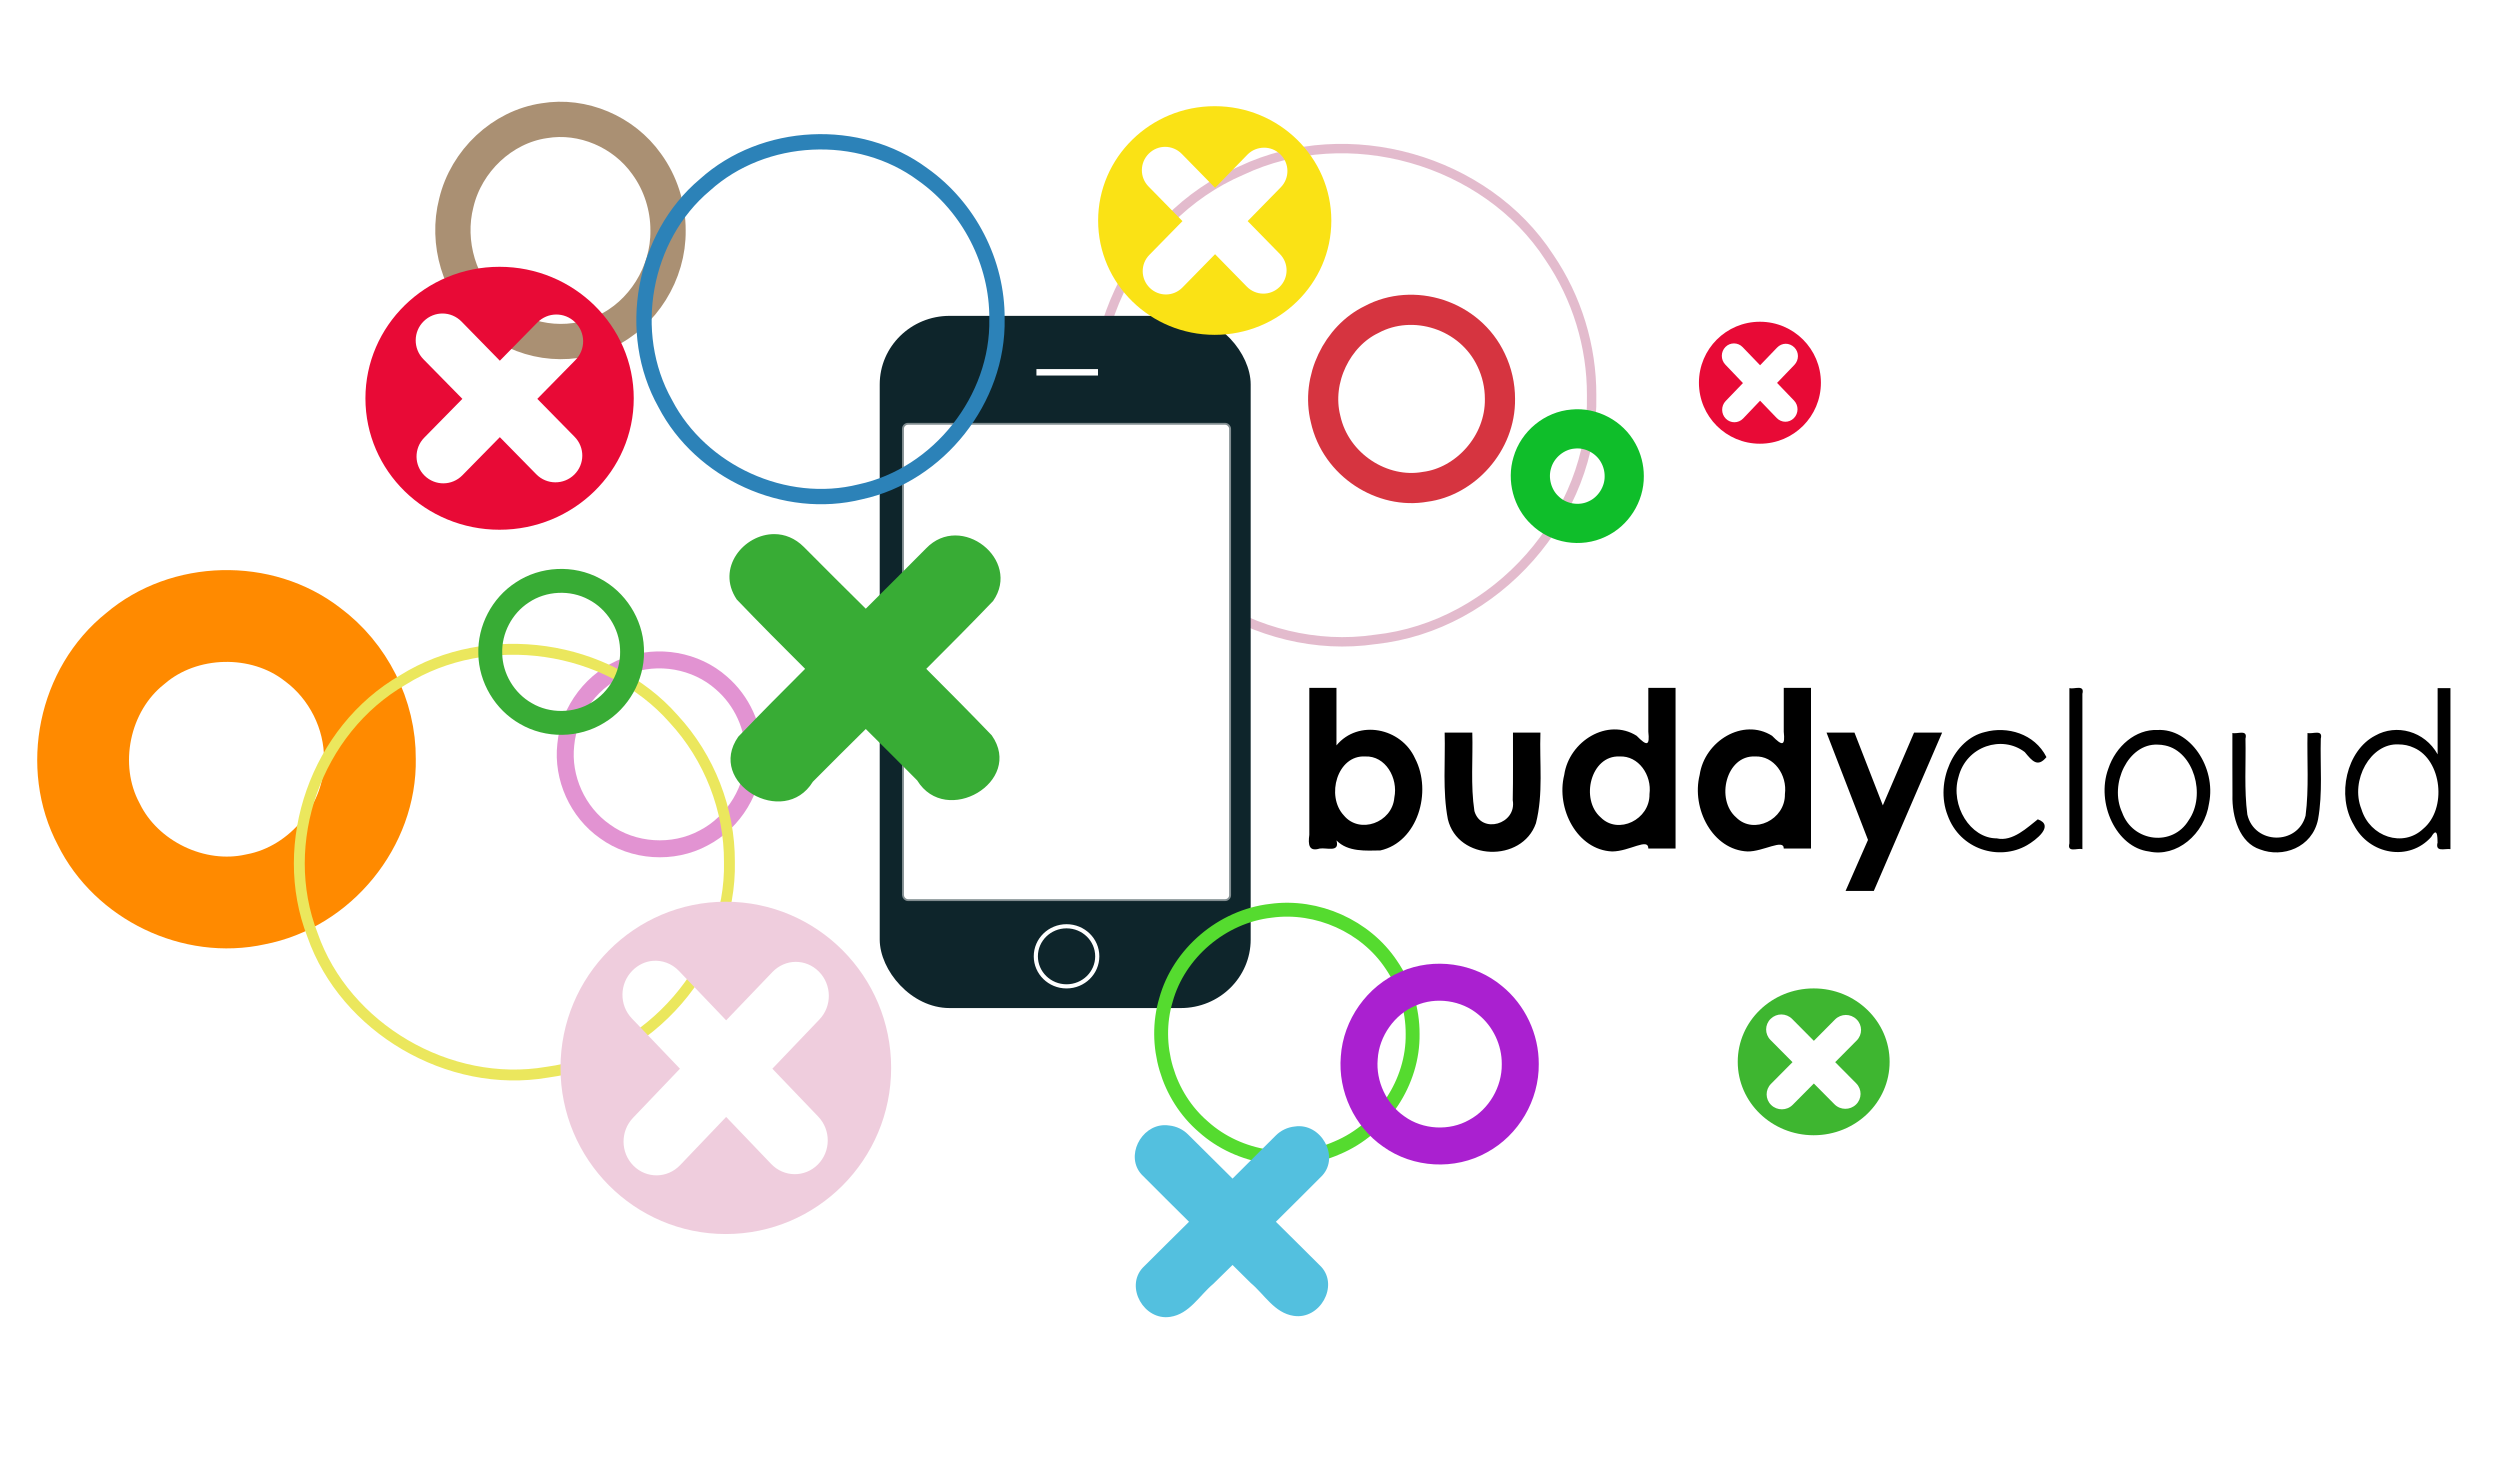 <?xml version="1.0" encoding="UTF-8" standalone="no"?>
<!DOCTYPE svg PUBLIC "-//W3C//DTD SVG 1.1 Tiny//EN" "http://www.w3.org/Graphics/SVG/1.1/DTD/svg11-tiny.dtd">
<svg xmlns="http://www.w3.org/2000/svg" baseProfile="tiny" height="275" version="1.0" viewBox="0 0 465 275" width="465">
<defs/>
<image height="275" width="465" x="4.377" y="0"/>
<path d="M 296.042,73.475 C 296.554,95.739 278.305,116.525 255.807,118.934 C 233.79,122.204 211.165,107.201 205.571,86.02 C 199.093,64.966 210.45,40.453 230.955,31.696 C 250.706,22.364 276.389,29.679 288.172,47.853 C 293.306,55.37 296.07,64.414 296.042,73.475 z " style="fill:none;fill-opacity:1;fill-rule:evenodd;stroke:#e3bbcd;stroke-width:1.749;stroke-opacity:1"/>
<rect height="128.75" rx="13" ry="12.75" style="fill:#0e252b;fill-opacity:1;fill-rule:evenodd;stroke:none;stroke-width:2.852;stroke-miterlimit:4;stroke-dasharray:none;stroke-opacity:1" width="69" x="163.627" y="58.75"/>
<path d="M 337.345,183.844 C 329.541,183.844 323.22,189.954 323.22,197.5 C 323.22,205.046 329.541,211.156 337.345,211.156 C 345.15,211.156 351.47,205.046 351.47,197.5 C 351.47,189.954 345.15,183.844 337.345,183.844 z M 331.345,188.688 C 332.066,188.694 332.798,188.981 333.345,189.531 L 337.377,193.594 L 341.314,189.625 C 341.861,189.075 342.593,188.788 343.314,188.781 C 344.035,188.775 344.757,189.053 345.314,189.594 C 346.428,190.675 346.44,192.43 345.345,193.531 L 341.345,197.562 L 345.252,201.5 C 346.346,202.601 346.335,204.357 345.22,205.438 C 344.106,206.518 342.315,206.507 341.22,205.406 L 337.377,201.531 L 333.439,205.5 C 332.345,206.601 330.553,206.612 329.439,205.531 C 328.325,204.45 328.313,202.695 329.408,201.594 L 333.408,197.562 L 329.314,193.438 C 328.22,192.337 328.231,190.581 329.345,189.5 C 329.903,188.96 330.625,188.681 331.345,188.688 z " style="fill:#3eb630;fill-opacity:1;fill-rule:evenodd;stroke:none;stroke-opacity:1"/>
<path d="M 327.345,59.844 C 321.077,59.844 316.002,64.919 316.002,71.188 C 316.002,77.456 321.077,82.531 327.345,82.531 C 333.614,82.531 338.689,77.456 338.689,71.188 C 338.689,64.919 333.614,59.844 327.345,59.844 z M 322.533,63.875 C 323.112,63.88 323.687,64.105 324.127,64.562 L 327.377,67.938 L 330.533,64.656 C 330.972,64.199 331.548,63.943 332.127,63.938 C 332.705,63.932 333.304,64.176 333.752,64.625 C 334.647,65.523 334.63,66.961 333.752,67.875 L 330.533,71.219 L 333.689,74.5 C 334.568,75.414 334.553,76.883 333.658,77.781 C 332.763,78.679 331.349,78.664 330.47,77.75 L 327.377,74.531 L 324.22,77.844 C 323.342,78.758 321.897,78.773 321.002,77.875 C 320.107,76.977 320.092,75.508 320.97,74.594 L 324.189,71.25 L 320.908,67.812 C 320.029,66.898 320.044,65.429 320.939,64.531 C 321.387,64.082 321.954,63.87 322.533,63.875 z " style="fill:#e80a36;fill-opacity:1;fill-rule:evenodd;stroke:none;stroke-opacity:1"/>
<path d="M 225.939,19.75 C 213.97,19.75 204.252,29.292 204.252,41.031 C 204.252,52.77 213.97,62.281 225.939,62.281 C 237.908,62.281 247.627,52.77 247.627,41.031 C 247.627,29.292 237.908,19.75 225.939,19.75 z M 216.752,27.312 C 217.857,27.323 218.975,27.768 219.814,28.625 L 226.002,34.938 L 232.033,28.75 C 232.872,27.893 233.99,27.479 235.095,27.469 C 236.201,27.459 237.303,27.878 238.158,28.719 C 239.868,30.401 239.899,33.131 238.22,34.844 L 232.064,41.125 L 238.064,47.25 C 239.743,48.963 239.711,51.693 238.002,53.375 C 236.292,55.057 233.587,55.026 231.908,53.312 L 226.002,47.281 L 219.939,53.469 C 218.26,55.182 215.555,55.214 213.845,53.531 C 212.136,51.849 212.104,49.119 213.783,47.406 L 219.939,41.125 L 213.627,34.688 C 211.948,32.974 211.979,30.245 213.689,28.562 C 214.544,27.721 215.646,27.302 216.752,27.312 z " style="fill:#fae215;fill-opacity:1;fill-rule:evenodd;stroke:none;stroke-opacity:1"/>
<rect height="88.241" rx="0.75" ry="0.75" style="fill:#ffffff;fill-opacity:1;fill-rule:evenodd;stroke:#ffffff;stroke-width:0.709;stroke-miterlimit:4;stroke-dasharray:none;stroke-opacity:0.48" width="60.491" x="168.131" y="79.005"/>
<path d="M 302.108,88.562 C 302.151,91.939 300.058,95.171 297.066,96.535 C 293.902,98.062 289.883,97.416 287.353,94.928 C 285.013,92.741 284.055,89.153 285.007,86.051 C 285.98,82.631 289.146,80.066 292.594,79.804 C 295.928,79.46 299.369,81.264 301.003,84.278 C 301.726,85.575 302.111,87.068 302.108,88.562 z " style="fill:none;fill-opacity:1;fill-rule:evenodd;stroke:#0fbe2a;stroke-width:7.288;stroke-miterlimit:4;stroke-dasharray:none;stroke-opacity:1"/>
<path d="M 278.993,74.187 C 279.118,82.516 272.477,89.609 265.066,90.551 C 257.189,91.971 248.458,86.581 246.556,77.926 C 244.714,70.539 248.771,62.487 255.085,59.444 C 262.82,55.267 273.396,58.487 277.373,67.011 C 278.433,69.216 278.998,71.699 278.993,74.187 z " style="fill:none;fill-opacity:1;fill-rule:evenodd;stroke:#d63440;stroke-width:5.613;stroke-miterlimit:4;stroke-dasharray:none;stroke-opacity:1"/>
<path d="M 262.75,192.317 C 262.876,201.271 257.132,209.959 248.731,213.487 C 240.599,217.1 230.43,215.517 223.85,209.598 C 217.174,203.881 214.385,194.322 216.868,185.995 C 219.256,177.319 227.261,170.448 236.388,169.407 C 244.993,168.219 254.01,172.287 258.758,179.405 C 261.362,183.193 262.764,187.751 262.75,192.317 z " style="fill:none;fill-opacity:1;fill-rule:evenodd;stroke:#55db2f;stroke-width:2.584;stroke-miterlimit:4;stroke-dasharray:none;stroke-opacity:1"/>
<path d="M 216.564,209.281 C 212.177,209.363 209.26,215.106 212.345,218.469 C 215.27,221.412 218.211,224.328 221.158,227.25 C 218.282,230.106 215.393,232.942 212.533,235.812 C 209.242,239.399 212.792,245.692 217.658,244.938 C 221.244,244.404 223.094,240.95 225.658,238.812 C 226.849,237.627 228.058,236.465 229.252,235.281 C 230.377,236.397 231.504,237.507 232.627,238.625 C 235.19,240.763 237.04,244.217 240.627,244.75 C 245.493,245.504 249.043,239.212 245.752,235.625 C 242.954,232.817 240.128,230.044 237.314,227.25 C 240.198,224.39 243.077,221.536 245.939,218.656 C 249.23,215.069 245.68,208.777 240.814,209.531 C 239.491,209.662 238.242,210.26 237.314,211.188 C 234.628,213.861 231.945,216.551 229.252,219.219 C 226.49,216.484 223.725,213.742 220.97,211 C 220.043,210.072 218.794,209.475 217.47,209.344 C 217.166,209.297 216.857,209.276 216.564,209.281 z " style="fill:#53c0df;fill-opacity:1;fill-rule:evenodd;stroke:none;stroke-opacity:1"/>
<path d="M 282.77,197.925 C 282.833,203.394 279.704,208.739 274.923,211.323 C 270.088,214.055 263.749,213.707 259.239,210.456 C 254.895,207.454 252.368,202.042 252.821,196.753 C 253.177,191.196 256.835,186.026 261.936,183.886 C 266.899,181.701 273.006,182.563 277.175,186.053 C 280.692,188.9 282.802,193.378 282.77,197.925 z " style="fill:none;fill-opacity:1;fill-rule:evenodd;stroke:#aa20d0;stroke-width:6.881;stroke-miterlimit:4;stroke-dasharray:none;stroke-opacity:1"/>
<path d="M 204.091,177.875 C 204.091,180.962 201.532,183.464 198.377,183.464 C 195.221,183.464 192.663,180.962 192.663,177.875 C 192.663,174.788 195.221,172.286 198.377,172.286 C 201.532,172.286 204.091,174.788 204.091,177.875 z " style="fill:none;fill-opacity:1;fill-rule:evenodd;stroke:#ffffff;stroke-width:0.772;stroke-miterlimit:4;stroke-dasharray:none;stroke-opacity:1"/>
<rect height="0.475" rx="0" ry="0" style="fill:none;fill-opacity:1;fill-rule:evenodd;stroke:#ffffff;stroke-width:0.725;stroke-miterlimit:4;stroke-dasharray:none;stroke-opacity:1" width="10.725" x="193.139" y="69.012"/>
<path d="M 124.256,42.875 C 124.36,50.798 119.556,58.495 112.485,61.707 C 105.567,65.028 96.85,63.72 91.159,58.495 C 85.456,53.509 82.954,45.126 84.876,37.713 C 86.731,29.905 93.426,23.592 101.205,22.456 C 108.381,21.236 116.02,24.487 120.284,30.516 C 122.862,34.056 124.271,38.458 124.256,42.875 z " style="fill:none;fill-opacity:1;fill-rule:evenodd;stroke:#aa9073;stroke-width:6.562;stroke-miterlimit:4;stroke-dasharray:none;stroke-opacity:1"/>
<path d="M 92.908,49.625 C 79.13,49.625 67.97,60.596 67.97,74.094 C 67.97,87.591 79.13,98.531 92.908,98.531 C 106.686,98.531 117.877,87.591 117.877,74.094 C 117.877,60.596 106.686,49.625 92.908,49.625 z M 82.345,58.312 C 83.618,58.324 84.879,58.828 85.845,59.812 L 92.97,67.094 L 99.939,60 C 100.906,59.015 102.166,58.512 103.439,58.5 C 104.712,58.488 105.986,58.97 106.97,59.938 C 108.939,61.872 108.966,64.999 107.033,66.969 L 99.939,74.188 L 106.877,81.25 C 108.809,83.22 108.782,86.347 106.814,88.281 C 104.846,90.216 101.684,90.189 99.752,88.219 L 92.97,81.312 L 86.002,88.406 C 84.069,90.376 80.939,90.403 78.97,88.469 C 77.002,86.534 76.975,83.376 78.908,81.406 L 86.002,74.188 L 78.752,66.812 C 76.819,64.843 76.846,61.684 78.814,59.75 C 79.798,58.783 81.073,58.301 82.345,58.312 z " style="fill:#e80a36;fill-opacity:1;fill-rule:evenodd;stroke:none;stroke-opacity:1"/>
<path d="M 185.438,59.332 C 185.724,74.207 174.624,88.327 160.02,91.478 C 146.006,94.984 130.352,87.828 123.73,75.057 C 116.369,61.939 119.566,44.082 131.114,34.387 C 142.041,24.514 159.78,23.653 171.614,32.429 C 180.226,38.507 185.522,48.81 185.438,59.332 z " style="fill:none;fill-opacity:1;fill-rule:evenodd;stroke:#2c82b8;stroke-width:2.852;stroke-miterlimit:4;stroke-dasharray:none;stroke-opacity:1"/>
<path d="M 68.8,141.188 C 69.047,153.429 59.661,165.006 47.503,167.287 C 36.055,169.834 23.496,163.746 18.369,153.315 C 12.65,142.583 15.591,128.234 25.158,120.631 C 34.226,112.872 48.651,112.524 58.088,119.84 C 64.784,124.782 68.865,132.912 68.8,141.188 z " style="fill:none;fill-opacity:1;fill-rule:evenodd;stroke:#ff8a00;stroke-width:17.074;stroke-miterlimit:4;stroke-dasharray:none;stroke-opacity:1"/>
<path d="M 140.235,140.312 C 140.311,146.691 136.561,152.921 130.867,155.865 C 125.171,158.946 117.761,158.456 112.531,154.643 C 107.422,151.076 104.54,144.68 105.234,138.516 C 105.818,132.054 110.336,126.149 116.454,123.881 C 122.349,121.577 129.447,122.829 134.173,127.025 C 138.003,130.315 140.268,135.281 140.235,140.312 z " style="fill:none;fill-opacity:1;fill-rule:evenodd;stroke:#e293d2;stroke-width:3.154;stroke-miterlimit:4;stroke-dasharray:none;stroke-opacity:1"/>
<path d="M 144.033,99.344 C 138.364,99.322 133.12,105.663 137.033,111.5 C 141.202,115.852 145.478,120.146 149.752,124.406 C 145.568,128.583 141.402,132.771 137.314,137.031 C 131.289,145.643 145.832,154.139 151.189,145.406 C 154.451,142.114 157.737,138.857 161.033,135.594 C 164.235,138.764 167.426,141.958 170.595,145.156 C 175.952,153.889 190.496,145.393 184.47,136.781 C 180.469,132.612 176.376,128.496 172.283,124.406 C 176.469,120.23 180.636,116.046 184.72,111.781 C 190.041,104.12 178.758,95.231 172.252,102 C 168.532,105.753 164.791,109.499 161.033,113.219 C 157.184,109.41 153.343,105.593 149.533,101.75 C 147.869,100.073 145.923,99.351 144.033,99.344 z " style="fill:#38ac35;fill-opacity:1;fill-rule:evenodd;stroke:none;stroke-opacity:1"/>
<path d="M 135.672,160.312 C 136.09,179.189 120.867,196.893 101.779,199.431 C 83.447,202.579 64.142,191.16 58.13,173.919 C 51.451,156.789 58.826,135.776 74.953,126.468 C 90.667,116.615 113.1,119.859 125.289,133.704 C 131.954,140.91 135.719,150.578 135.672,160.312 z " style="fill:none;fill-opacity:1;fill-rule:evenodd;stroke:#ebe75d;stroke-width:2.027;stroke-miterlimit:4;stroke-dasharray:none;stroke-opacity:1"/>
<path d="M 117.564,121.25 C 117.612,125.777 115.118,130.218 111.216,132.551 C 107.221,135.035 101.866,135.099 97.811,132.713 C 93.862,130.478 91.261,126.109 91.193,121.591 C 91.033,117.112 93.358,112.652 97.134,110.204 C 101.035,107.576 106.383,107.32 110.523,109.555 C 114.593,111.667 117.362,116.009 117.547,120.57 C 117.559,120.797 117.565,121.023 117.564,121.25 z " style="fill:none;fill-opacity:1;fill-rule:evenodd;stroke:#38ac35;stroke-width:4.444;stroke-miterlimit:4;stroke-dasharray:none;stroke-opacity:1"/>
<path d="M 135.002,167.719 C 118.024,167.719 104.252,181.561 104.252,198.625 C 104.252,215.689 118.024,229.531 135.002,229.531 C 151.979,229.531 165.752,215.689 165.752,198.625 C 165.752,181.561 151.979,167.719 135.002,167.719 z M 121.377,178.719 C 123.136,178.561 124.944,179.194 126.283,180.594 L 135.064,189.781 L 143.658,180.812 C 144.848,179.568 146.402,178.92 147.97,178.906 C 149.538,178.892 151.102,179.496 152.314,180.719 C 154.739,183.164 154.788,187.136 152.408,189.625 L 143.658,198.781 L 152.189,207.688 C 154.57,210.177 154.552,214.148 152.127,216.594 C 149.701,219.039 145.82,218.989 143.439,216.5 L 135.064,207.75 L 126.502,216.719 C 124.121,219.208 120.239,219.258 117.814,216.812 C 115.389,214.367 115.371,210.395 117.752,207.906 L 126.47,198.781 L 117.533,189.438 C 115.152,186.948 115.201,182.977 117.627,180.531 C 118.688,179.461 120.009,178.841 121.377,178.719 z " style="fill:#efcddd;fill-opacity:1;fill-rule:evenodd;stroke:none;stroke-opacity:1"/>
<path d="M 248.582,127.938 C 248.582,131.506 248.582,135.074 248.582,138.642 C 252.63,133.749 260.634,135.354 263.201,141.07 C 266.436,147.271 263.681,156.639 256.742,158.182 C 254.133,158.216 250.711,158.514 248.582,156.315 C 249.244,158.628 246.79,157.628 245.466,157.829 C 243.426,158.464 243.292,157.072 243.533,155.279 C 243.533,146.165 243.533,137.051 243.533,127.938 C 245.216,127.938 246.899,127.938 248.582,127.938 z M 253.93,140.703 C 248.739,140.406 246.579,148.051 249.943,151.655 C 252.852,155.216 258.953,153.05 259.346,148.362 C 260.095,144.704 257.694,140.537 253.93,140.703 z M 268.706,136.263 C 270.42,136.263 272.134,136.263 273.848,136.263 C 273.986,141.127 273.509,146.052 274.24,150.862 C 275.504,155.215 282.168,153.321 281.369,148.819 C 281.46,144.635 281.392,140.448 281.413,136.263 C 283.115,136.263 284.817,136.263 286.519,136.263 C 286.319,141.883 287.09,147.653 285.68,153.132 C 283.099,160.503 271.162,160.145 269.302,152.378 C 268.293,147.11 268.852,141.616 268.706,136.263 z M 306.586,127.938 C 308.276,127.938 309.965,127.938 311.654,127.938 C 311.654,137.901 311.654,147.865 311.654,157.829 C 309.965,157.829 308.276,157.829 306.586,157.829 C 306.621,155.746 303.102,158.363 299.857,158.372 C 293.37,158.098 289.384,150.429 290.945,144.14 C 291.854,137.827 299.034,133.462 304.41,136.854 C 306.375,138.864 306.865,138.715 306.586,136.091 C 306.586,133.373 306.586,130.655 306.586,127.938 z M 301.239,140.703 C 295.867,140.459 293.869,148.705 297.745,152.048 C 300.993,155.313 306.893,152.449 306.804,147.708 C 307.275,144.153 304.759,140.531 301.239,140.703 z M 331.778,127.938 C 333.467,127.938 335.156,127.938 336.846,127.938 C 336.846,137.901 336.846,147.865 336.846,157.829 C 335.156,157.829 333.467,157.829 331.778,157.829 C 331.824,155.923 327.902,158.427 325.048,158.372 C 318.561,158.098 314.575,150.429 316.136,144.14 C 317.045,137.827 324.225,133.462 329.601,136.854 C 331.566,138.864 332.057,138.715 331.778,136.091 C 331.778,133.373 331.778,130.655 331.778,127.938 z M 326.43,140.703 C 321.058,140.459 319.06,148.705 322.936,152.048 C 326.185,155.313 332.085,152.449 331.995,147.708 C 332.467,144.153 329.95,140.531 326.43,140.703 z M 339.734,136.263 C 341.467,136.263 343.2,136.263 344.932,136.263 C 346.69,140.776 348.448,145.289 350.205,149.801 C 352.143,145.289 354.081,140.776 356.019,136.263 C 357.758,136.263 359.497,136.263 361.236,136.263 C 357,146.081 352.764,155.9 348.528,165.719 C 346.777,165.719 345.026,165.719 343.274,165.719 C 344.665,162.554 346.057,159.389 347.448,156.224 C 344.876,149.57 342.305,142.917 339.734,136.263 z " style="font-size:39.359px;font-style:normal;font-variant:normal;font-weight:bold;font-stretch:normal;text-align:start;line-height:125%;writing-mode:lr-tb;text-anchor:start;fill:#000000;fill-opacity:1;stroke:none;stroke-width:1px;stroke-linecap:butt;stroke-linejoin:miter;stroke-opacity:1;font-family:Century Gothic"/>
<path d="M 380.64,140.823 C 379.009,142.797 377.997,141.578 376.602,139.882 C 372.415,136.682 365.723,138.731 364.272,144.546 C 362.719,149.854 366.498,155.951 371.392,155.936 C 374.382,156.617 377.161,153.831 379.031,152.395 C 382.224,153.549 378.666,156.269 377.021,157.215 C 371.858,160.183 364.543,158.051 362.251,151.63 C 359.854,145.431 363.395,137.484 369.209,136.157 C 373.296,135.037 378.409,136.407 380.64,140.823 z M 384.907,127.996 C 385.799,128.251 387.793,127.239 387.325,129.058 C 387.325,138.685 387.325,148.312 387.325,157.94 C 386.433,157.685 384.438,158.696 384.907,156.877 C 384.907,147.25 384.907,137.623 384.907,127.996 z M 401.283,135.779 C 407.343,135.442 412.218,142.717 410.889,149.389 C 410.051,155.233 404.804,159.511 399.719,158.377 C 393.626,157.626 389.82,149.37 392.136,143.007 C 393.541,138.75 397.265,135.611 401.283,135.779 z M 401.283,138.5 C 395.876,138.284 392.257,145.787 394.712,151.114 C 396.718,156.681 404.126,157.507 407.087,152.58 C 410.403,147.845 408.005,139.77 402.726,138.66 L 402.017,138.54 L 401.283,138.5 L 401.283,138.5 z M 415.223,136.335 C 416.121,136.591 418.121,135.579 417.659,137.398 C 417.761,142.099 417.391,146.847 418.004,151.506 C 419.3,157.113 427.359,157.258 428.835,151.724 C 429.492,146.643 429.083,141.463 429.198,136.335 C 430.106,136.592 432.119,135.579 431.668,137.398 C 431.527,142.397 432.048,147.473 431.158,152.401 C 430.069,157.725 424.493,159.593 420.384,157.995 C 416.574,156.784 415.12,151.982 415.237,147.856 C 415.206,144.016 415.231,140.175 415.223,136.335 z M 455.783,127.996 C 455.783,137.977 455.783,147.958 455.783,157.94 C 454.757,157.781 452.884,158.595 453.399,156.665 C 453.315,156.854 453.608,153.242 452.207,155.672 C 448.123,160.266 440.702,159.033 437.8,153.417 C 434.532,147.937 436.476,139.577 441.777,136.829 C 445.72,134.585 450.985,135.971 453.399,140.307 C 453.399,136.203 453.399,132.099 453.399,127.996 C 454.194,127.996 454.988,127.996 455.783,127.996 z M 446.109,138.46 C 440.925,138.193 437.085,145.147 439.22,150.491 C 440.802,155.711 446.99,157.681 450.696,154.175 C 455.186,150.466 454.194,141.363 449.005,139.091 C 448.09,138.653 447.097,138.458 446.109,138.46 z " style="font-size:37.93px;font-style:normal;font-variant:normal;font-weight:normal;font-stretch:normal;text-align:start;line-height:125%;writing-mode:lr-tb;text-anchor:start;fill:#000000;fill-opacity:1;stroke:none;stroke-width:1px;stroke-linecap:butt;stroke-linejoin:miter;stroke-opacity:1;font-family:Century Gothic"/>
</svg>
